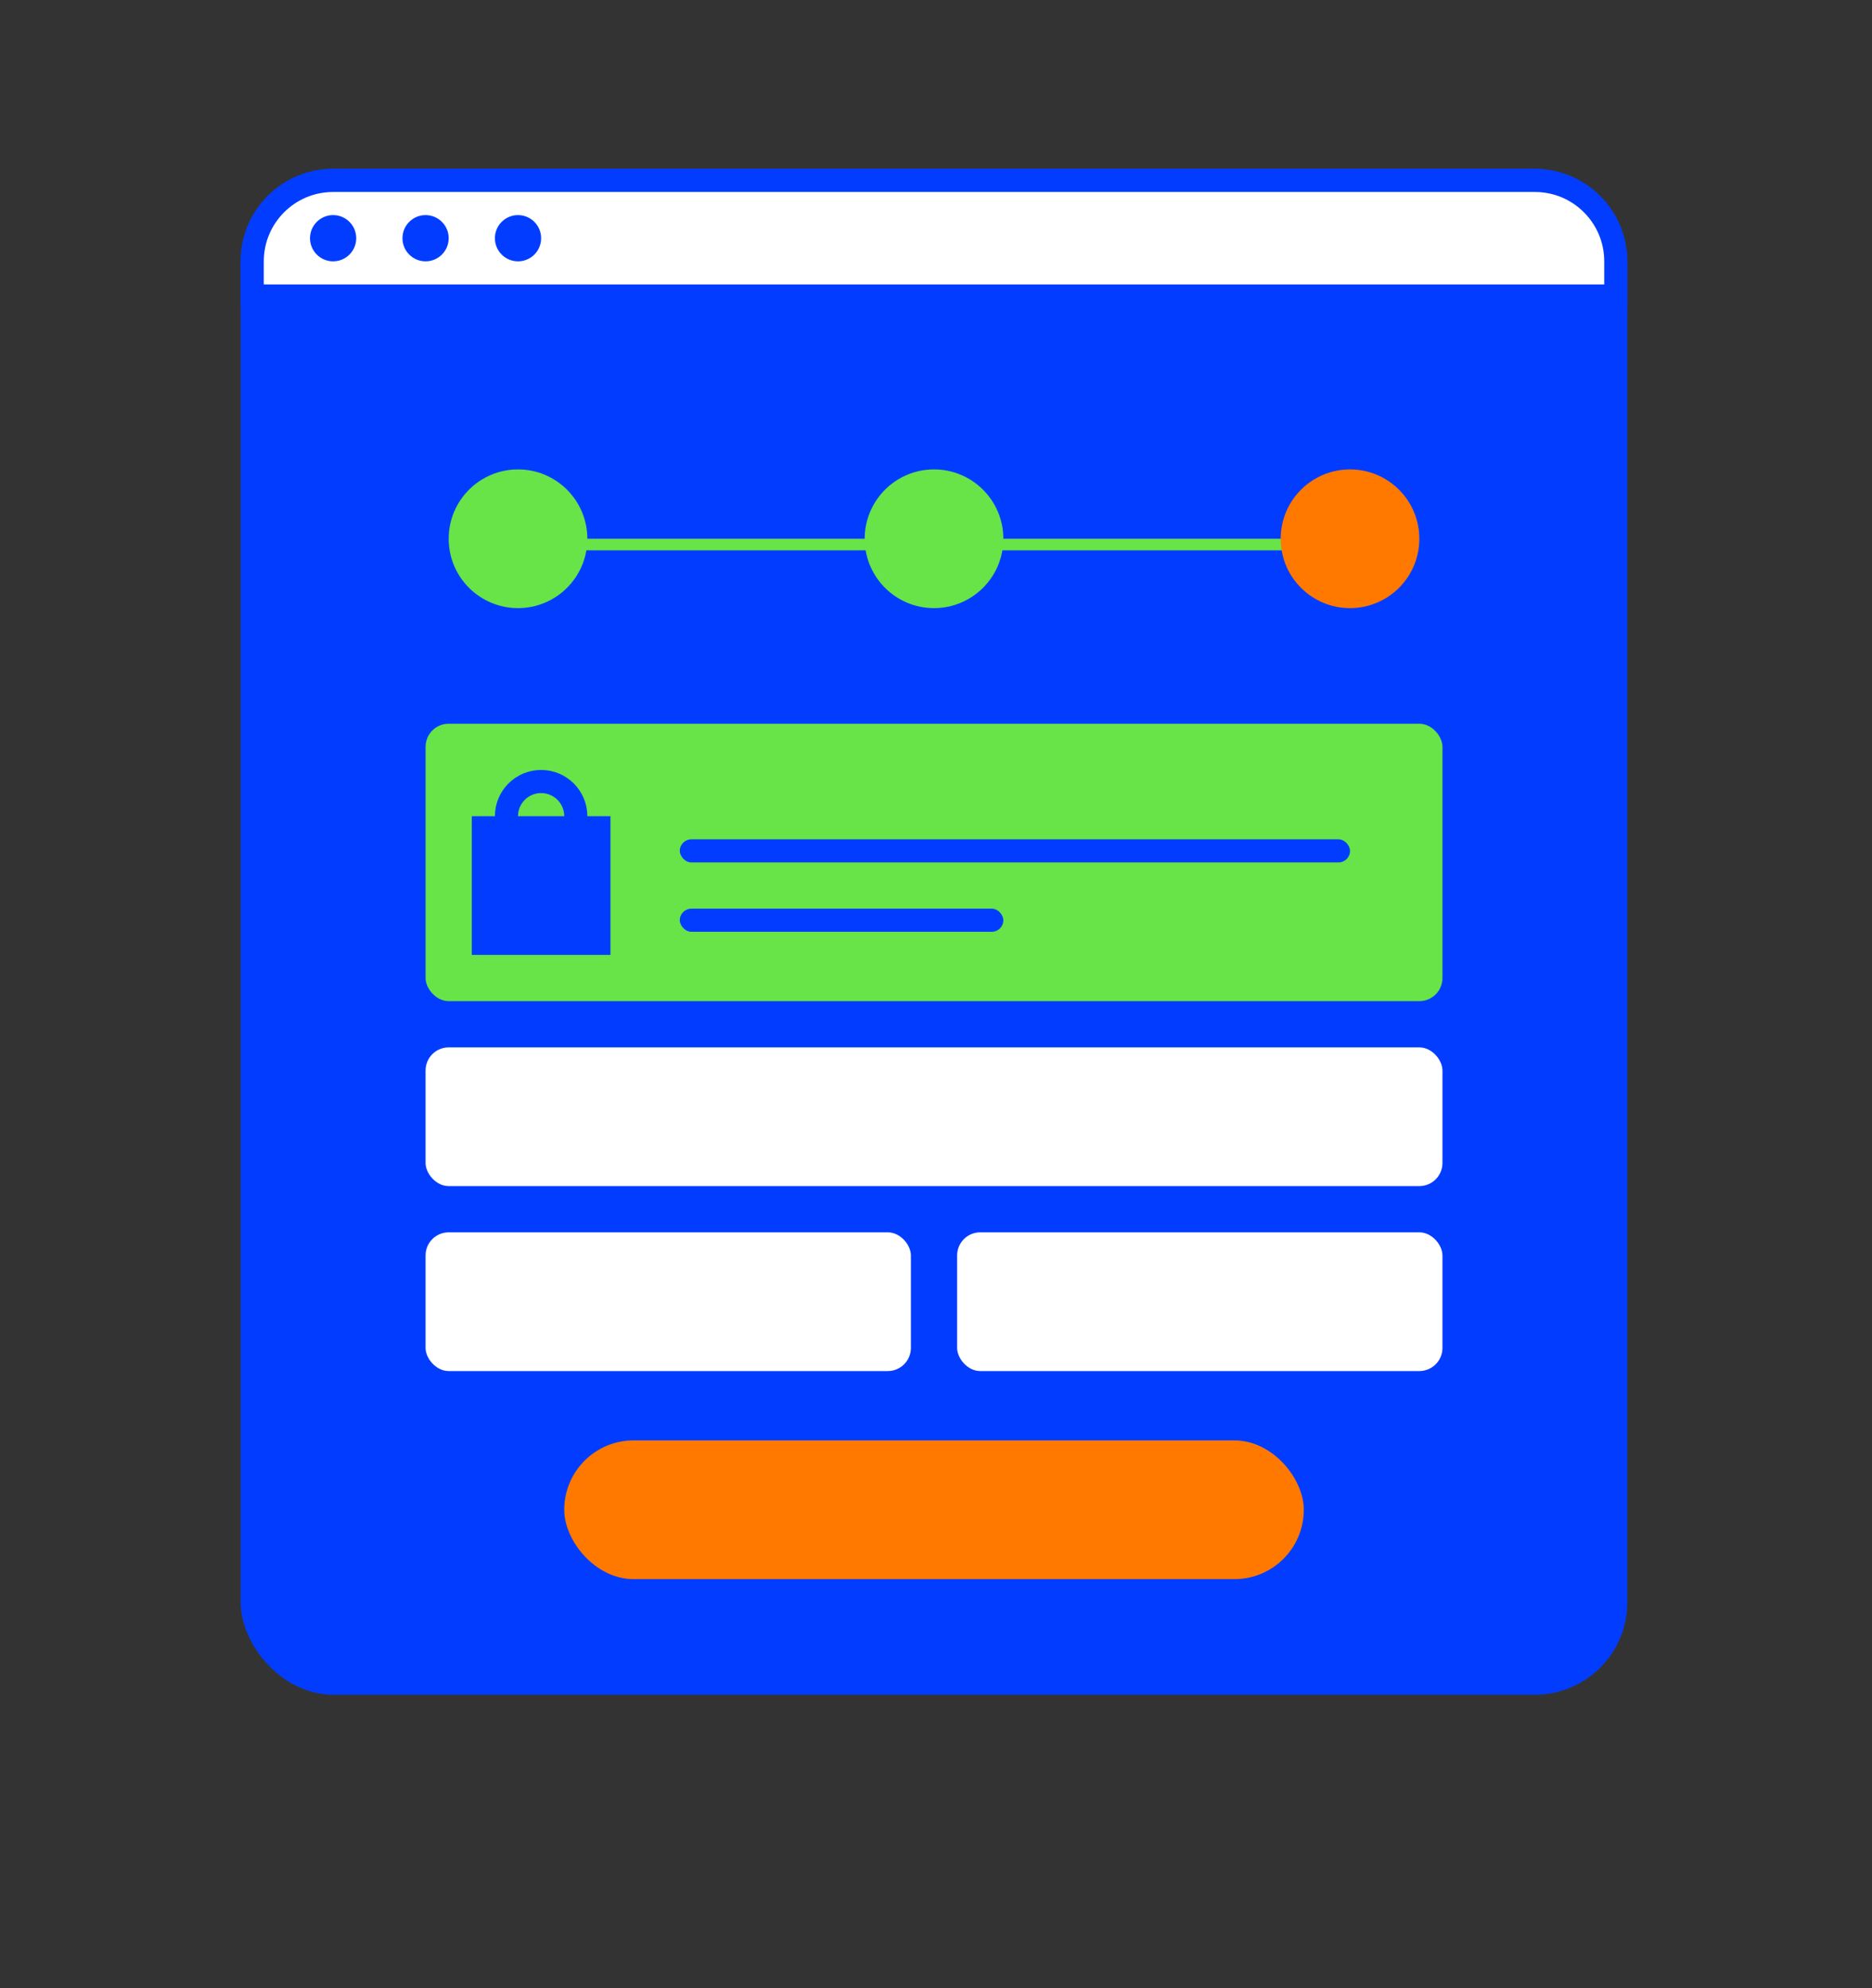 <svg width="81" height="86" viewBox="0 0 81 86" fill="none" xmlns="http://www.w3.org/2000/svg">
<rect x="0" y="0" width="81" height="86" fill="#333333" stroke="none"/>
<rect x="10.914" y="7.804" width="59" height="65" rx="3.5" fill="#023DFF" stroke="#023DFF" stroke-linecap="round" stroke-linejoin="round"/>
<rect x="42.414" y="23.304" width="17" height="0.5" fill="#68E348"/>
<circle cx="58.414" cy="23.304" r="3" fill="#FF7800"/>
<rect x="18.414" y="31.304" width="44" height="12" rx="1" fill="#68E348"/>
<rect x="20.414" y="35.304" width="6" height="6" fill="#023DFF"/>
<circle cx="23.414" cy="35.304" r="1.5" stroke="#023DFF"/>
<rect x="18.414" y="45.304" width="44" height="6" rx="1" fill="white"/>
<rect x="29.414" y="36.304" width="29" height="1" rx="0.5" fill="#023DFF"/>
<rect x="29.414" y="39.304" width="14" height="1" rx="0.5" fill="#023DFF"/>
<rect x="18.414" y="53.304" width="21" height="6" rx="1" fill="white"/>
<rect x="41.414" y="53.304" width="21" height="6" rx="1" fill="white"/>
<rect x="24.414" y="62.304" width="32" height="6" rx="3" fill="#FF7800"/>
<path d="M10.914 11.304C10.914 9.371 12.481 7.804 14.414 7.804H66.414C68.347 7.804 69.914 9.371 69.914 11.304V12.804H10.914V11.304Z" fill="white" stroke="#023DFF"/>
<circle cx="22.414" cy="10.304" r="1" fill="#023DFF"/>
<circle cx="18.414" cy="10.304" r="1" fill="#023DFF"/>
<circle cx="14.414" cy="10.304" r="1" fill="#023DFF"/>
<circle cx="22.414" cy="23.304" r="3" fill="#68E348"/>
<circle cx="40.414" cy="23.304" r="3" fill="#68E348"/>
<rect x="24.414" y="23.304" width="17" height="0.5" fill="#68E348"/>
</svg>
